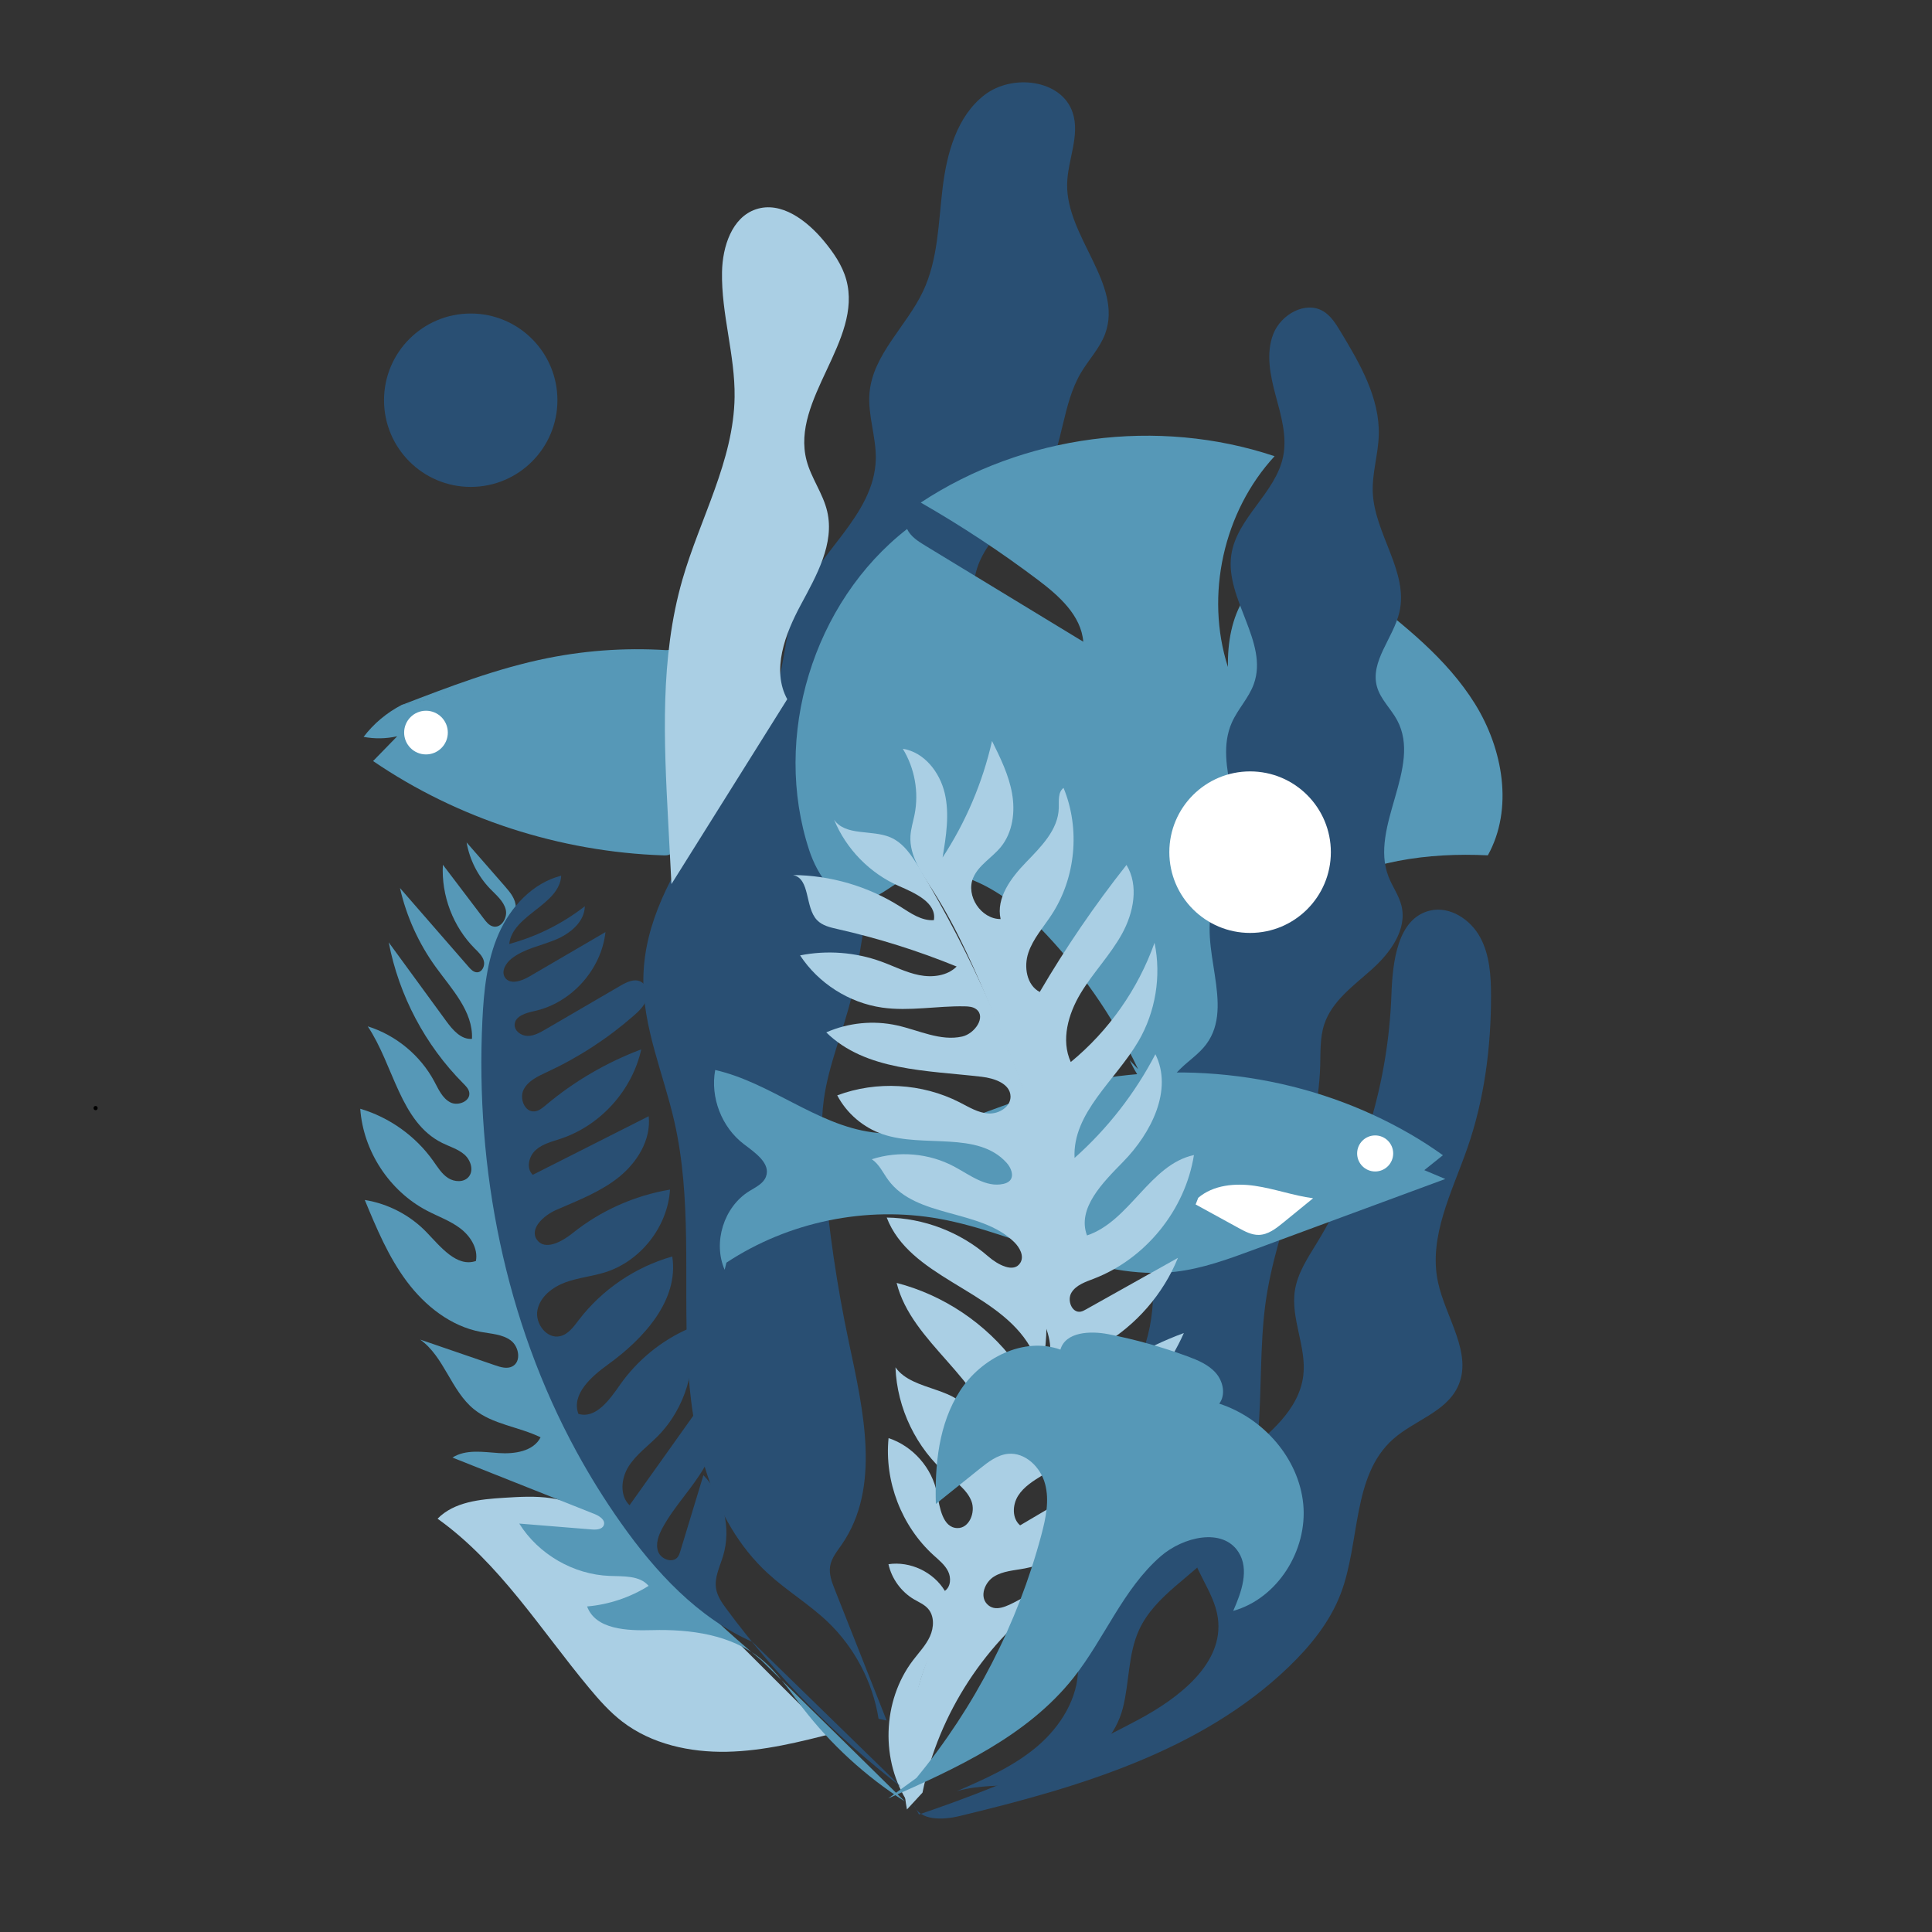 <?xml version="1.0" encoding="utf-8"?>
<!-- Generator: Adobe Illustrator 25.0.0, SVG Export Plug-In . SVG Version: 6.00 Build 0)  -->
<svg version="1.1" id="Layer_1" xmlns="http://www.w3.org/2000/svg" xmlns:xlink="http://www.w3.org/1999/xlink" x="0px" y="0px"
	 viewBox="0 0 566.93 566.93" style="enable-background:new 0 0 566.93 566.93;" xml:space="preserve">
<rect x="0" y="0" width="566.93" height="566.93" fill="#333333" stroke="none"/>
<style type="text/css">
	.st0{fill:#294F73;}
	.st1{fill:#5698B7;}
	.st2{fill:#FFFFFF;}
	.st3{fill:#AACFE4;}
</style>
<path class="st0" d="M268.17,529.6c1.73,4.75,8.46,4.49,13.37,3.31c34.8-8.37,70.82-18.95,96.62-43.77
	c6.4-6.16,12.14-13.25,15.29-21.56c5.74-15.15,3.23-34.46,15.31-45.25c6.17-5.5,15.5-7.93,19.02-15.41
	c4.55-9.68-3.59-20.25-5.82-30.71c-2.85-13.34,4.17-26.5,8.65-39.38c4.96-14.25,6.92-29.43,6.92-44.51c0-5.94-0.37-12.13-3.22-17.34
	c-2.85-5.21-8.87-9.14-14.66-7.78c-9.55,2.24-11,14.93-11.35,24.73c-0.92,25.59-8.52,50.92-21.86,72.78
	c-2.67,4.38-5.64,8.8-6.45,13.88c-1.32,8.3,3.42,16.6,2.46,24.95c-1.17,10.19-10.17,17.36-18.14,23.82
	c-7.97,6.46-16.28,15.02-15.22,25.22c0.82,7.88,7.16,14.29,8.27,22.13c1.91,13.41-11.46,23.6-23.42,29.97
	c-20.62,10.98-42.14,20.27-64.27,27.76"/>
<path class="st0" d="M260.18,504.87c-5.07-12.81-10.14-25.61-15.21-38.42c-0.87-2.19-1.75-4.51-1.38-6.83
	c0.38-2.41,2.03-4.38,3.42-6.39c11.61-16.81,6.31-39.44,2.07-59.42c-3.49-16.46-5.93-33.14-7.32-49.9
	c-0.59-7.09-0.98-14.24-0.01-21.29c1.42-10.35,5.73-20.07,8.16-30.24c2.36-9.88,2.93-20.16,6-29.84
	c7.89-24.91,31.79-44.8,31.17-70.92c-0.19-7.97-2.74-16.08-0.68-23.79c3.01-11.26,14.71-17.86,20.38-28.05
	c5.23-9.39,4.94-21.14,10.41-30.39c2.29-3.87,5.54-7.21,7.1-11.43c5.35-14.5-11.41-28.45-11.15-43.91
	c0.12-7.07,3.84-14.23,1.64-20.96c-3.2-9.78-17.69-11.52-25.85-5.25s-11.11,17.18-12.34,27.4s-1.32,20.88-5.71,30.19
	c-4.84,10.29-14.75,18.55-15.73,29.88c-0.57,6.52,2.02,12.96,1.84,19.51c-0.45,16.54-17.45,27.55-23.5,42.96
	c-2.61,6.64-3.08,13.91-4.73,20.85c-7.58,31.8-39.48,55.69-39.97,88.38c-0.22,14.38,5.88,28.01,9.08,42.04
	c5.16,22.58,2.77,46.11,3.86,69.24c1.08,23.14,6.57,47.76,23.62,63.43c5.56,5.11,12.13,9.04,17.58,14.25
	c7.86,7.52,13.17,17.65,14.88,28.39"/>
<path class="st1" d="M333.97,313.75c-7.33-15.52-17.29-29.78-29.33-42.02c-10.58-10.75-26.58-20.4-39.94-13.4
	c-3.88,2.03-7.27,5.4-11.62,5.91c-7.73,0.9-13.2-7.37-15.63-14.77c-10.93-33.25,1.11-72.75,28.73-94.24
	c1.06,2.24,3.29,3.65,5.41,4.93c15.43,9.38,30.86,18.76,46.29,28.15c-0.63-7.73-7.15-13.51-13.35-18.18
	c-10.96-8.26-22.43-15.83-34.34-22.65c30.15-19.92,69.57-25.08,103.83-13.61c-15.01,16.26-20.44,40.77-13.7,61.85
	c-0.11-7.12,1.1-14.47,4.95-20.45s10.73-10.33,17.83-9.77c6.25,0.49,11.59,4.49,16.55,8.34c12.33,9.57,24.92,19.43,33.16,32.68
	c8.24,13.25,11.36,30.82,3.79,44.47c-17.54-0.86-35.77,1.65-50.79,10.76c-15.02,9.1-26.24,25.68-25.61,43.23
	c0.18,5.06,1.21,10.55-1.41,14.88c-3.05,5.03-10.27,6.31-15.67,3.98c-5.4-2.33-9.16-7.4-11.64-12.73"/>
<path class="st0" d="M313.8,515.7c7.76,0.83,13.81-7.01,15.72-14.58c1.91-7.57,1.48-15.76,4.74-22.86
	c4.74-10.3,15.98-15.8,23.33-24.43c15.94-18.73,10.48-46.72,13.72-71.09c3.17-23.79,15.4-45.99,16.09-69.98
	c0.12-4.1-0.09-8.3,1.2-12.2c2.27-6.84,8.6-11.31,13.97-16.12s10.38-11.62,8.69-18.62c-0.74-3.06-2.7-5.68-3.83-8.62
	c-5.65-14.63,9.96-32.02,2.56-45.84c-1.81-3.39-4.88-6.13-5.92-9.82c-2.1-7.47,4.79-14.29,6.56-21.85c2.78-11.83-7.27-23-7.8-35.15
	c-0.24-5.62,1.58-11.15,1.76-16.77c0.34-11.01-5.56-21.13-11.27-30.56c-1.35-2.23-2.79-4.54-5.02-5.88
	c-5.24-3.13-12.42,0.96-14.65,6.64s-0.93,12.08,0.65,17.97c1.58,5.89,3.44,12.01,2.23,17.99c-2.18,10.79-13.65,18.04-15.22,28.93
	c-1.86,12.92,11.02,25.55,6.62,37.84c-1.47,4.11-4.71,7.36-6.47,11.36c-5.62,12.74,5.16,28.03,0.41,41.12
	c-1.43,3.95-4.18,7.31-5.62,11.25c-4.91,13.47,6.29,30.49-2.28,41.99c-2.06,2.77-5.01,4.71-7.49,7.11
	c-9.43,9.1-11.13,23.58-10.26,36.66c0.87,13.08,3.71,26.3,1.17,39.16c-5.23,26.49-32.49,48.05-27.65,74.62
	c1.57,8.61,6.54,16.55,6.62,25.31c0.09,9.01-5.17,17.4-12.05,23.23c-6.87,5.83-15.26,9.5-23.53,13.1c6.53-1.92,13.5-1.4,20.26-2.25
	c6.75-0.85,13.97-3.62,17.03-9.69"/>
<path class="st1" d="M212.64,372.61c-3.49-8.06-0.25-18.44,7.21-23.07c1.87-1.16,4.12-2.18,4.91-4.24c1.48-3.89-3.16-7.04-6.48-9.56
	c-6.52-4.95-9.9-13.71-8.41-21.76c16.19,3.67,29.64,16.06,46.09,18.28c16.14,2.18,31.66-5.79,47.14-10.86
	c32.54-10.67,69.1-8.52,100.17,5.9c7.05,3.27,13.83,7.15,20.14,11.69c-1.82,1.46-3.64,2.92-5.46,4.38c2.06,0.86,4.11,1.72,6.17,2.59
	c-18.75,6.92-37.49,13.85-56.24,20.77c-7.45,2.75-14.98,5.52-22.87,6.44c-23.67,2.77-45.83-11.26-69.28-15.51
	c-21.47-3.89-44.37,0.82-62.57,12.86"/>
<circle class="st2" cx="403.53" cy="338.47" r="5.29"/>
<path class="st2" d="M351.61,351.49c4.43-3.79,10.83-4.36,16.6-3.52s11.32,2.88,17.11,3.65c-2.94,2.4-5.88,4.8-8.83,7.2
	c-2.09,1.71-4.41,3.5-7.11,3.55c-2.1,0.04-4.06-1-5.9-2.01c-4.21-2.31-8.42-4.61-12.63-6.92"/>
<path class="st3" d="M245.29,508.43c-10.5,2.72-21.14,5.39-31.99,5.61s-22.08-2.23-30.69-8.84c-3.67-2.82-6.77-6.31-9.73-9.87
	c-14.27-17.15-26.32-36.72-44.48-49.68c4.85-4.96,12.45-5.69,19.38-6.13c4.63-0.29,9.3-0.58,13.89,0.1
	c14.02,2.07,25.06,12.61,35.09,22.62c6.14,6.13,12.28,12.26,18.42,18.39c9.48,9.47,18.97,18.94,28.45,28.41"/>
<g>
	<path d="M28.05,325.78c0.8,0,0.8-1.24,0-1.24C27.25,324.54,27.25,325.78,28.05,325.78L28.05,325.78z"/>
</g>
<path class="st3" d="M266.65,529.29c-8.35-12.44-7.81-30.18,1.27-42.1c1.74-2.29,3.78-4.4,4.97-7.02c1.19-2.62,1.33-5.98-0.58-8.13
	c-1.1-1.24-2.7-1.9-4.13-2.74c-3.75-2.22-6.52-6.04-7.47-10.3c6.4-0.94,13.21,2.29,16.55,7.83c1.75-1.21,1.89-3.86,0.94-5.76
	s-2.67-3.26-4.24-4.69c-9.43-8.56-14.48-21.71-13.22-34.38c7.15,2.35,12.8,8.78,14.21,16.17c0.81,4.23,1.64,10.09,5.94,10.23
	c3.52,0.12,5.44-4.61,4.17-7.9c-1.27-3.29-4.36-5.43-7.04-7.72c-9.14-7.81-14.81-19.54-15.25-31.55
	c5.14,7.35,19.38,5.56,21.72,14.22c0.72,2.65-0.08,5.52,0.62,8.17c0.7,2.65,4.38,4.78,6.08,2.62c0.77-0.97,0.7-2.35,0.5-3.58
	c-2.91-18.11-24.16-28.4-28.58-46.2c13.78,3.56,26.26,11.95,34.76,23.35c0.35,0.47,0.71,0.96,1.21,1.25
	c1.52,0.89,3.56-0.56,3.88-2.29c0.32-1.73-0.55-3.45-1.52-4.92c-10.3-15.56-34.55-19.15-41.24-36.57
	c10.85,0.14,21.6,4.25,29.77,11.39c2.79,2.43,7.56,5.03,9.46,1.85c1.17-1.96-0.21-4.46-1.83-6.05c-9.97-9.79-28.69-6.95-36.95-18.21
	c-1.54-2.1-2.65-4.64-4.82-6.09c7.9-2.56,16.83-1.77,24.15,2.14c4.63,2.47,9.35,6.25,14.46,5.09c0.7-0.16,1.4-0.43,1.89-0.95
	c1.33-1.43,0.36-3.79-0.95-5.24c-8.52-9.45-24.28-4.3-36.32-8.37c-5.69-1.93-10.59-6.1-13.38-11.42c11.55-4.32,24.9-3.57,35.89,2.04
	c2.73,1.39,5.45,3.11,8.52,3.28c3.06,0.17,6.53-1.97,6.44-5.04c-0.11-3.72-4.74-5.3-8.44-5.73c-16.04-1.88-34.12-1.7-45.63-13.03
	c6.47-2.85,13.86-3.58,20.76-2.05c6.39,1.41,12.75,4.71,19.13,3.27c3.71-0.84,7.14-5.83,4.06-8.06c-0.95-0.69-2.2-0.78-3.37-0.8
	c-8.07-0.16-16.18,1.51-24.18,0.37c-9.71-1.39-18.71-7.12-24.08-15.32c7.91-1.58,16.25-0.94,23.83,1.82
	c3.69,1.34,7.23,3.19,11.08,3.96c3.85,0.77,8.25,0.28,11.03-2.51c-11.32-4.62-23.02-8.3-34.94-10.99c-2.17-0.49-4.48-1.02-6.02-2.62
	c-3.64-3.79-1.92-12.22-7.08-13.24c11.06,0.08,22.07,3.31,31.42,9.22c3.08,1.94,6.31,4.27,9.94,4.02c0.87-5.11-5.5-7.94-10.25-10.01
	c-8.52-3.72-15.5-10.85-19.03-19.46c3.36,4.88,11.05,2.84,16.5,5.16c3.87,1.65,6.33,5.42,8.5,9.02
	c15.47,25.67,27.67,53.31,36.22,82.03c2.45,8.23,4.61,17.01,2.43,25.32c-0.77,2.94-2.07,5.76-2.48,8.77
	c-0.47,3.51,0.31,7.05,0.74,10.57c1.71,13.98-2.06,28.02-6.58,41.36c-5.19,15.33-11.41,30.31-18.61,44.8
	c-5.05,10.17-10.65,20.29-12.86,31.43c-1.87,9.46-1.2,19.22-0.52,28.84"/>
<path class="st3" d="M270.7,526.03c4.74-23.24,18.61-44.49,37.96-58.2c-5.57-4.16-14.36,7.9-19.08,2.8
	c-2.13-2.31-0.59-6.31,2.07-7.98c2.66-1.67,5.95-1.81,9.03-2.4c15.9-3.03,26.43-18.16,33.06-32.92
	c-11.47,6.76-22.93,13.51-34.4,20.27c-2.41-2.05-2.27-6-0.59-8.67c1.68-2.68,4.49-4.39,7.18-6.06c16.92-10.5,33.43-23.49,41.46-41.7
	c-11.6,4.25-22.39,10.72-31.61,18.95c-2.96-1.85-2.84-6.47-0.78-9.29c2.06-2.82,5.37-4.37,8.39-6.12
	c9.96-5.78,17.93-14.93,22.27-25.6c-8.99,5.04-17.99,10.08-26.98,15.12c-0.5,0.28-1.02,0.57-1.59,0.67
	c-2.58,0.43-4.04-3.4-2.66-5.62c1.37-2.22,4.09-3.11,6.53-4.05c15.22-5.84,26.84-20.19,29.39-36.29
	c-12.98,2.79-18.78,19.39-31.38,23.59c-2.99-7.99,4.67-15.54,10.63-21.64c8.2-8.38,14.66-21.05,9.44-31.54
	c-5.97,11.47-14.05,21.85-23.72,30.44c-0.65-13.26,12.03-22.77,18.73-34.23c5.04-8.62,6.77-19.13,4.74-28.91
	c-4.83,13.6-13.43,25.83-24.58,34.99c-2.94-6.44-0.75-14.13,2.91-20.19c3.66-6.06,8.7-11.22,12.12-17.42
	c3.42-6.2,4.99-14.17,1.32-20.22c-9.34,11.82-17.85,24.28-25.46,37.28c-3.86-2.03-4.73-7.41-3.33-11.54
	c1.4-4.13,4.42-7.47,6.81-11.12c7.1-10.85,8.45-25.24,3.51-37.23c-1.69,1.26-1.35,3.79-1.4,5.89c-0.15,6.36-5.18,11.36-9.6,15.93
	c-4.42,4.57-8.86,10.47-7.47,16.67c-5.73,0.03-10.29-6.82-8.05-12.1c1.6-3.76,5.55-5.9,8.13-9.07c3.48-4.28,4.24-10.26,3.28-15.69
	s-3.43-10.45-5.88-15.39c-2.75,12.14-7.69,23.78-14.51,34.18c1.04-6.25,2.08-12.7,0.63-18.87c-1.45-6.17-6.03-12.06-12.3-13.02
	c3.5,5.7,4.76,12.74,3.45,19.3c-0.42,2.1-1.09,4.17-1.21,6.31c-0.33,5.77,3.31,10.91,6.45,15.77c7.48,11.61,12.87,24.43,18.23,37.16
	c8.81,20.98,17.81,43.45,13.75,65.84c-0.92,5.07-2.51,10.17-1.81,15.27c0.75,5.47,4.08,10.41,4.41,15.92
	c0.36,5.98-2.81,11.52-5.6,16.82c-5.37,10.24-9.6,21.04-13.82,31.8c-3.96,10.1-7.91,20.2-11.87,30.3
	c-7.12,18.18-14.38,37.57-10.76,56.75"/>
<path class="st1" d="M265.51,528.61c-11.51-7.35-21.73-16.72-30.05-27.55c-3.85-5.01-7.36-10.39-12.27-14.36
	c-8.73-7.06-20.66-8.66-31.88-8.35c-7.25,0.2-16.54-0.14-19.03-6.95c6.38-0.55,12.62-2.64,18.05-6.04
	c-2.63-3.1-7.38-2.76-11.44-2.92c-10.62-0.4-20.88-6.34-26.52-15.36c7.11,0.58,14.22,1.15,21.32,1.73c1.34,0.11,3.06-0.01,3.5-1.29
	c0.51-1.47-1.24-2.65-2.69-3.23c-13.91-5.53-27.82-11.05-41.73-16.58c3.92-2.49,8.96-1.64,13.59-1.32
	c4.63,0.32,10.16-0.49,12.27-4.62c-6.39-3.12-14.05-3.76-19.57-8.25c-6.72-5.46-8.71-15.39-15.76-20.43
	c7.33,2.52,14.67,5.04,22,7.55c1.62,0.56,3.46,1.11,5,0.34c2.74-1.37,2.03-5.82-0.43-7.65c-2.46-1.82-5.73-1.93-8.74-2.49
	c-8.84-1.64-16.39-7.62-21.77-14.82s-8.88-15.6-12.32-23.9c6.86,1.09,13.34,4.48,18.15,9.49c4.11,4.28,8.84,10.33,14.46,8.42
	c0.7-3.66-1.61-7.31-4.58-9.57s-6.55-3.5-9.85-5.24c-11-5.78-18.64-17.48-19.51-29.87c8.56,2.53,16.23,8,21.4,15.29
	c1.29,1.81,2.48,3.79,4.33,5.01c1.86,1.22,4.65,1.39,6.08-0.31c1.59-1.88,0.61-4.93-1.25-6.55s-4.32-2.31-6.53-3.41
	c-12.35-6.14-14.17-22.75-21.83-34.21c8.26,2.58,15.42,8.5,19.51,16.12c1.24,2.32,2.37,4.95,4.69,6.17
	c2.32,1.23,6.08-0.37,5.58-2.95c-0.2-1.03-0.99-1.82-1.73-2.57c-11.18-11.23-18.91-25.85-21.89-41.41
	c5.64,7.72,11.27,15.43,16.91,23.15c1.88,2.57,4.34,5.43,7.52,5.16c0.36-8.03-5.92-14.56-10.63-21.07
	c-5.01-6.92-8.61-14.86-10.5-23.19c6.71,7.71,13.43,15.43,20.14,23.14c0.65,0.75,1.43,1.56,2.42,1.59c1.52,0.04,2.44-1.87,2.05-3.34
	s-1.58-2.55-2.65-3.62c-6.38-6.4-9.87-15.57-9.37-24.6c4.02,5.29,8.04,10.59,12.05,15.88c0.71,0.93,1.5,1.93,2.64,2.22
	c2.45,0.64,4.4-2.61,3.73-5.05c-0.66-2.44-2.78-4.16-4.54-5.98c-3.59-3.72-6.03-8.53-6.92-13.62c3.76,4.31,7.52,8.62,11.29,12.93
	c1.54,1.76,3.17,3.76,3.13,6.09c-0.03,2.14-1.45,3.96-2.62,5.75c-6.62,10.11-6.59,23.04-6.3,35.12c0.3,12.05,0.64,24.14,2.54,36.04
	c2.19,13.75,6.43,27.08,10.65,40.35c5.07,15.93,10.18,31.97,18.12,46.69c12.04,22.33,30.16,40.83,49.69,57.02"/>
<path class="st0" d="M264.46,524.37c-19.36-14.9-36.65-32.5-51.2-52.13c-1.38-1.86-2.77-3.83-3.14-6.11
	c-0.52-3.23,1.1-6.37,2.05-9.5c2.49-8.18,0.2-17.63-5.76-23.75c-2.26,7.43-4.51,14.86-6.77,22.29c-0.18,0.6-0.37,1.22-0.76,1.72
	c-1.48,1.92-4.92,0.69-5.75-1.59c-0.83-2.28,0.12-4.81,1.27-6.94c3.49-6.45,8.85-11.72,12.46-18.1c3.61-6.38,5.17-14.87,0.8-20.76
	c-7.64,10.73-15.28,21.47-22.92,32.2c-2.97-2.83-2.48-7.88-0.3-11.36c2.18-3.48,5.62-5.93,8.52-8.85
	c8.12-8.17,11.81-20.5,9.51-31.79c-8.26,3.53-15.49,9.42-20.63,16.79c-3.02,4.34-7.05,9.92-12.11,8.4
	c-2.14-5.69,3.74-10.93,8.68-14.49c10.51-7.58,20.85-18.89,18.86-31.69c-10.83,3.06-20.62,9.71-27.45,18.66
	c-1.49,1.95-3.06,4.16-5.45,4.72c-3.92,0.92-7.44-3.72-6.66-7.67c0.79-3.95,4.43-6.73,8.2-8.12c3.78-1.39,7.86-1.75,11.69-2.96
	c10.41-3.29,18.31-13.37,19.01-24.26c-10.45,1.74-20.43,6.22-28.68,12.85c-3.08,2.48-8.04,5.12-10.35,1.9
	c-2.35-3.27,1.98-7.19,5.67-8.8c6.35-2.77,12.94-5.27,18.34-9.6c5.4-4.34,9.51-11,8.76-17.88c-11.34,5.73-22.67,11.46-34.01,17.19
	c-2.02-1.87-1.18-5.46,0.88-7.29c2.06-1.84,4.88-2.48,7.49-3.36c11.6-3.93,20.82-14.21,23.46-26.16
	c-10.19,3.82-19.72,9.39-28.05,16.4c-0.96,0.81-2,1.68-3.25,1.8c-2.91,0.29-4.54-3.83-3.2-6.43s4.25-3.91,6.9-5.14
	c9.18-4.26,17.75-9.83,25.37-16.5c1.53-1.34,3.07-2.8,3.74-4.71c0.66-1.92,0.13-4.4-1.69-5.31c-1.89-0.94-4.11,0.15-5.93,1.21
	c-7.34,4.28-14.68,8.55-22.02,12.83c-1.62,0.94-3.34,1.91-5.21,1.9s-3.87-1.42-3.81-3.29c0.09-2.57,3.36-3.47,5.87-4.02
	c10.81-2.39,19.57-12.16,20.78-23.16c-7.48,4.36-14.96,8.73-22.43,13.09c-2.25,1.32-5.62,2.42-7.06,0.24
	c-1.21-1.82,0.26-4.25,1.98-5.59c3.67-2.85,8.46-3.7,12.76-5.46s8.61-5.22,8.69-9.86c-6.56,5.12-14.15,8.9-22.18,11.07
	c0.97-8.61,14.76-11.38,15.25-20.04c-8.39,2.14-14.88,9.16-18.36,17.08s-4.35,16.73-4.77,25.37c-2.09,43.65,6.67,88.12,27.58,126.49
	c3.94,7.23,8.3,14.24,13.05,20.97c10.13,14.36,22.54,27.83,38.61,34.94"/>
<circle class="st0" cx="138.13" cy="117.44" r="25.44"/>
<path class="st1" d="M197.84,190.95c-12.39-1.01-24.92-0.28-37.11,2.16c-14.83,2.97-29.02,8.44-43.13,13.87"/>
<path class="st1" d="M117.92,206.83c-4.41,2.28-8.28,5.52-11.22,9.4c3.25,0.62,6.64,0.56,9.86-0.18c-2.36,2.42-4.72,4.84-7.08,7.27
	c24.75,16.91,54.76,26.66,85.16,27.68c0.68,0.02,1.4,0.03,1.97-0.31c1.13-0.67,1.08-2.24,0.91-3.5c-2.56-18.95-2-38.29,1.67-57.07"
	/>
<circle class="st2" cx="125" cy="214.97" r="6.41"/>
<path class="st3" d="M197.03,259.43c-0.32-6.05-0.63-12.1-0.95-18.15c-1.25-23.85-2.45-48.22,4.16-71.17
	c5.16-17.94,15.06-34.94,15.32-53.6c0.17-12.31-3.93-24.39-3.69-36.7c0.14-7.44,2.89-16.02,9.94-18.39
	c7.38-2.48,14.92,3.24,19.9,9.23c2.83,3.41,5.44,7.14,6.62,11.42c4.92,17.84-16.32,35.1-11.66,53.01c1.36,5.22,4.83,9.71,6.06,14.96
	c2.23,9.48-3.14,18.87-7.75,27.45s-8.63,19.15-3.97,27.69"/>
<circle class="st2" cx="366.83" cy="250.06" r="23.7"/>
<path class="st1" d="M260.65,527.73c19.99-8.83,40.79-18.28,54.36-35.41c9.11-11.5,14.51-25.99,25.57-35.63
	c6.55-5.71,18.19-8.54,22.86-1.21c3.24,5.08,0.87,11.72-1.56,17.22c13.06-3.65,21.85-17.82,20.55-31.32
	c-1.31-13.5-11.76-25.29-24.65-29.49c1.97-2.61,1.15-6.54-1-9c-2.15-2.46-5.3-3.77-8.37-4.9c-7.53-2.77-15.29-4.94-23.17-6.48
	c-5.33-1.04-12.57-0.7-14.07,4.52c-10.81-3.86-23.27,2.5-29.49,12.14c-6.22,9.64-7.4,21.68-7.06,33.15
	c4.31-3.46,8.62-6.91,12.93-10.37c2.45-1.96,5.08-4,8.2-4.33c5.06-0.53,9.59,3.88,10.91,8.79c1.33,4.91,0.22,10.12-1.09,15.03
	c-6.93,26.01-19.52,50.5-36.64,71.28"/>
</svg>
